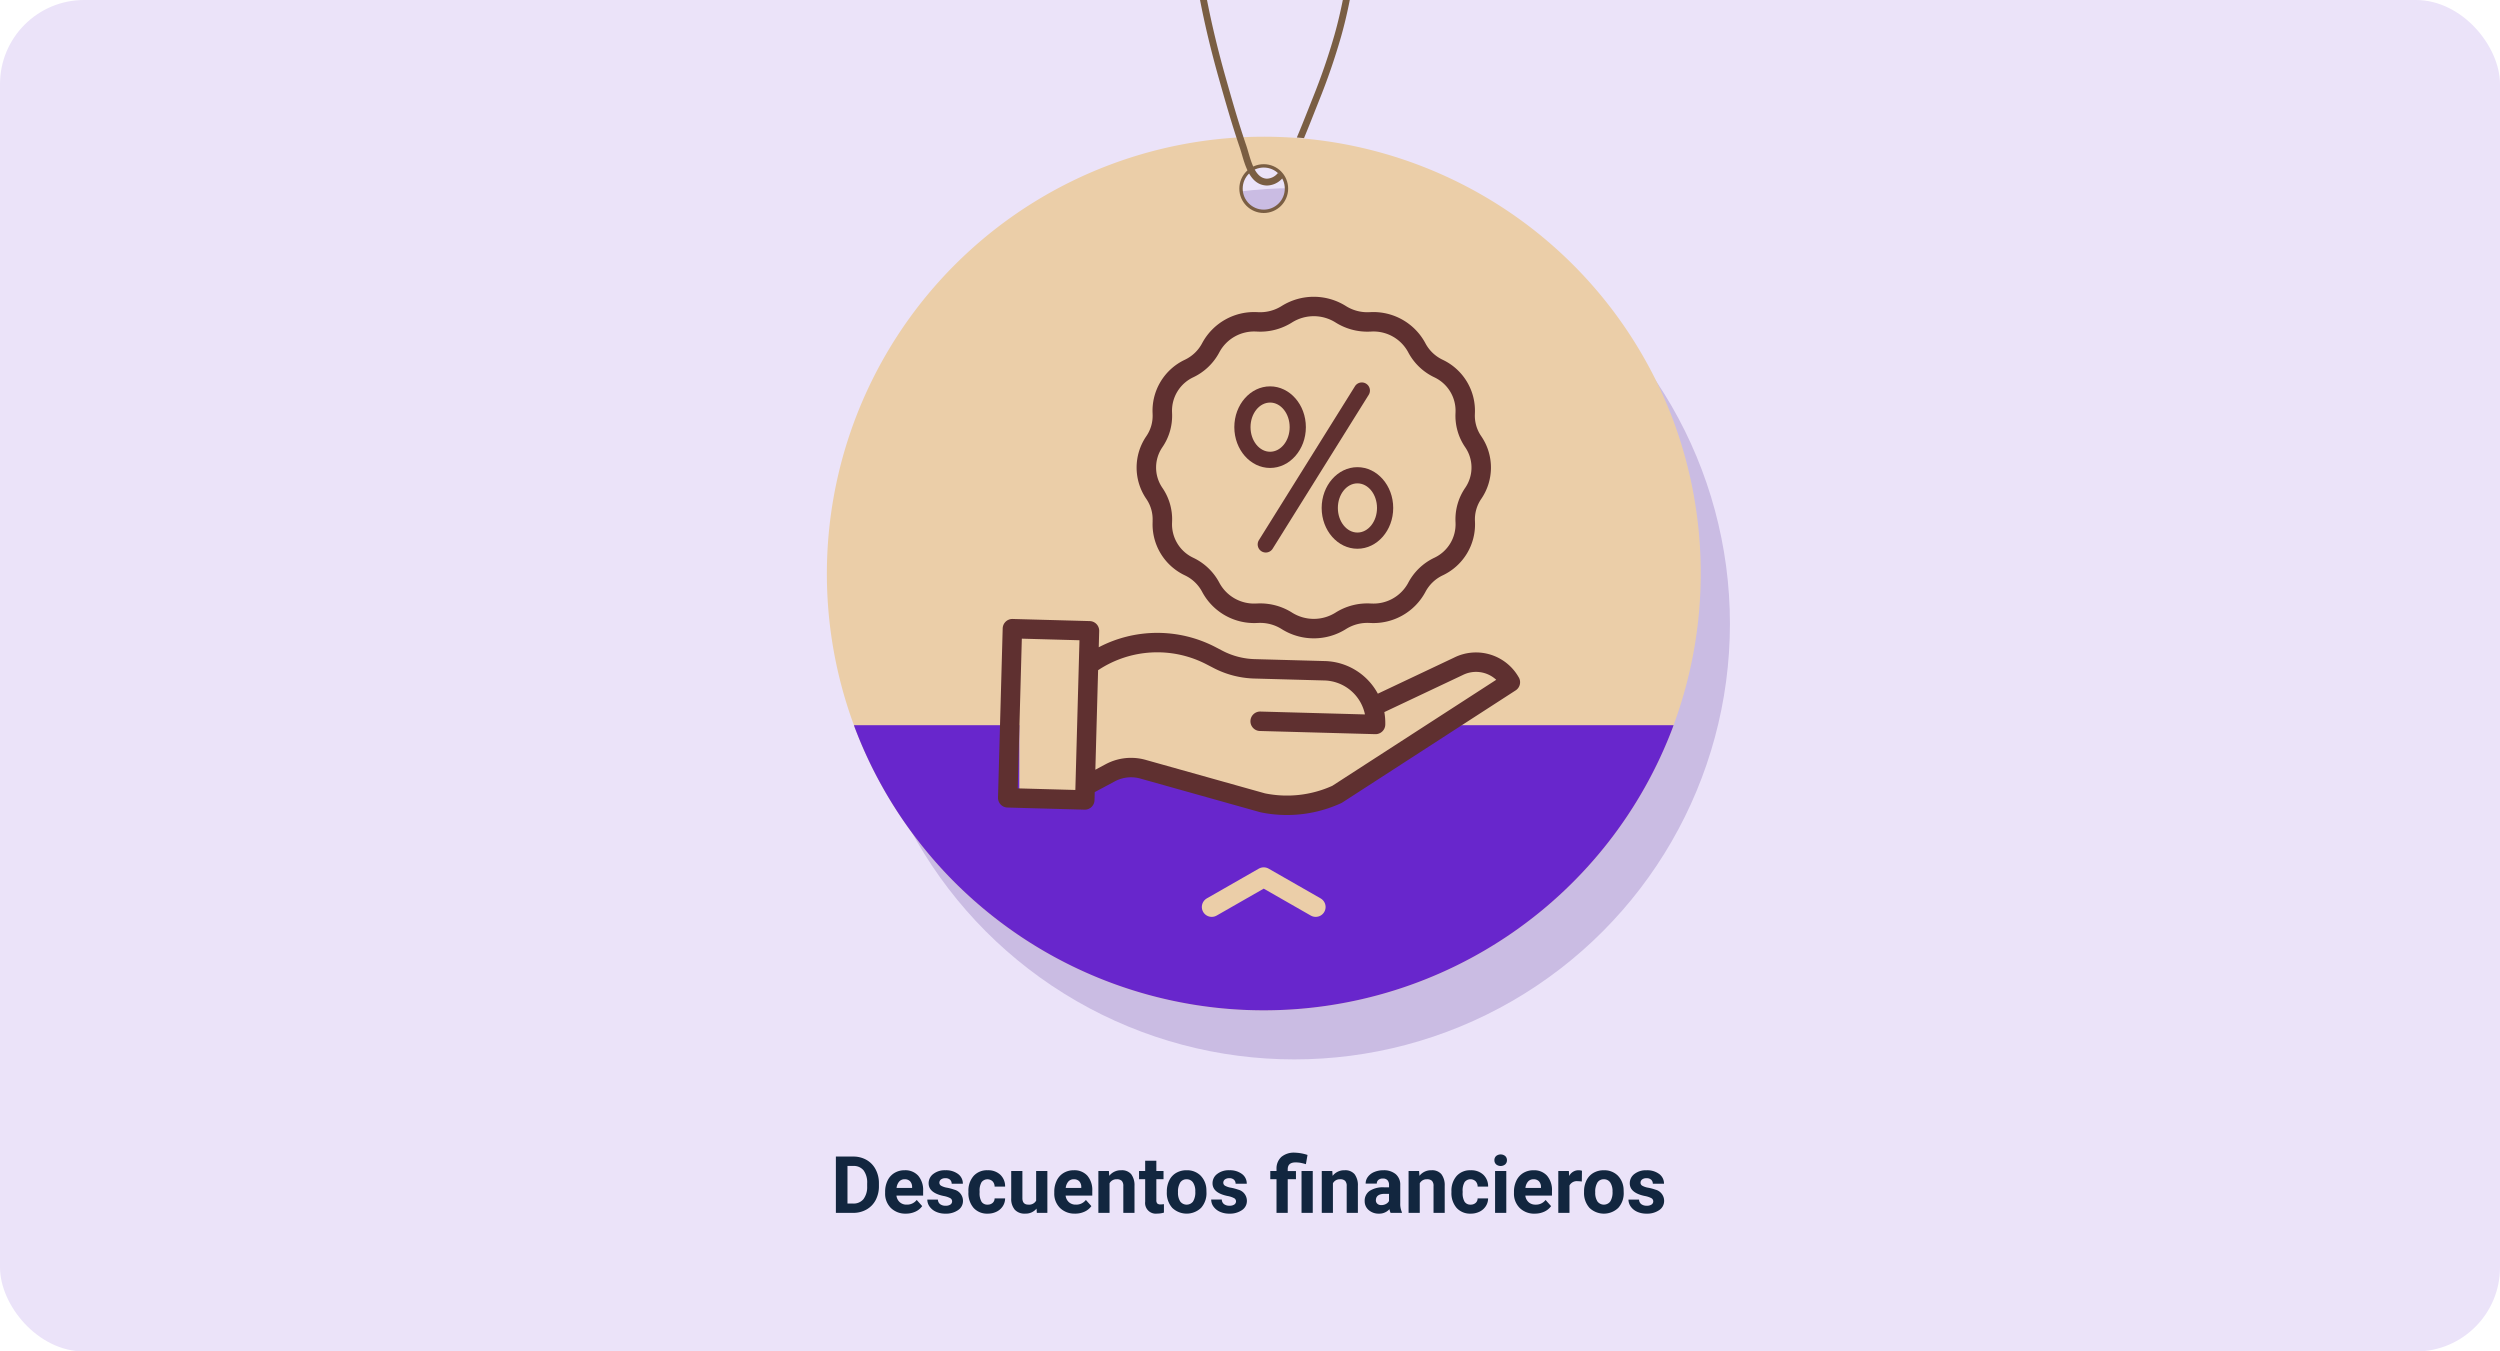 <svg xmlns="http://www.w3.org/2000/svg" xmlns:xlink="http://www.w3.org/1999/xlink" width="505" height="273" viewBox="0 0 505 273">
  <defs>
    <clipPath id="clip-path">
      <rect id="Rectángulo_293214" data-name="Rectángulo 293214" width="176.552" height="204.086" fill="none"/>
    </clipPath>
    <clipPath id="clip-path-2">
      <rect id="Rectángulo_293215" data-name="Rectángulo 293215" width="176.552" height="204.109" fill="none"/>
    </clipPath>
  </defs>
  <g id="Grupo_874485" data-name="Grupo 874485" transform="translate(-285 -3052)">
    <rect id="Rectángulo_293084" data-name="Rectángulo 293084" width="505" height="273" rx="17" transform="translate(285 3052)" fill="#ebe3f9"/>
    <path id="Trazado_594490" data-name="Trazado 594490" d="M1.016,15V3.625h3.5A5.315,5.315,0,0,1,7.2,4.3,4.712,4.712,0,0,1,9.047,6.223a5.928,5.928,0,0,1,.664,2.832v.523a5.945,5.945,0,0,1-.652,2.82,4.672,4.672,0,0,1-1.84,1.914A5.355,5.355,0,0,1,4.539,15ZM3.359,5.523v7.594H4.492a2.545,2.545,0,0,0,2.1-.9,4.06,4.06,0,0,0,.742-2.57v-.6a4.124,4.124,0,0,0-.719-2.629,2.537,2.537,0,0,0-2.1-.895Zm11.8,9.633a4.15,4.15,0,0,1-3.027-1.141,4.054,4.054,0,0,1-1.168-3.039v-.219a5.106,5.106,0,0,1,.492-2.277,3.612,3.612,0,0,1,1.395-1.547,3.914,3.914,0,0,1,2.059-.543,3.508,3.508,0,0,1,2.73,1.094,4.444,4.444,0,0,1,1,3.1v.922H13.25a2.1,2.1,0,0,0,.66,1.328,2,2,0,0,0,1.395.5,2.437,2.437,0,0,0,2.039-.945l1.109,1.242a3.389,3.389,0,0,1-1.375,1.121A4.511,4.511,0,0,1,15.156,15.156ZM14.9,8.211a1.411,1.411,0,0,0-1.09.455,2.357,2.357,0,0,0-.535,1.3h3.141V9.788a1.681,1.681,0,0,0-.406-1.165A1.456,1.456,0,0,0,14.9,8.211Zm9.594,4.453a.727.727,0,0,0-.41-.652,4.659,4.659,0,0,0-1.316-.426q-3.016-.633-3.016-2.562a2.323,2.323,0,0,1,.934-1.879,3.766,3.766,0,0,1,2.441-.754,4.053,4.053,0,0,1,2.574.758,2.388,2.388,0,0,1,.965,1.969H24.406a1.092,1.092,0,0,0-.312-.8A1.322,1.322,0,0,0,23.117,8a1.351,1.351,0,0,0-.883.258.814.814,0,0,0-.312.656.7.7,0,0,0,.355.605,3.657,3.657,0,0,0,1.2.4A9.8,9.8,0,0,1,24.9,10.3a2.336,2.336,0,0,1,1.789,2.273,2.2,2.2,0,0,1-.992,1.871,4.28,4.28,0,0,1-2.562.715,4.47,4.47,0,0,1-1.887-.379,3.166,3.166,0,0,1-1.293-1.039,2.414,2.414,0,0,1-.469-1.426h2.141a1.179,1.179,0,0,0,.445.922,1.766,1.766,0,0,0,1.109.32,1.635,1.635,0,0,0,.98-.246A.766.766,0,0,0,24.492,12.664Zm7.164.672a1.481,1.481,0,0,0,1.016-.344,1.2,1.2,0,0,0,.406-.914H35.2a2.9,2.9,0,0,1-.469,1.574,3.093,3.093,0,0,1-1.262,1.109,3.949,3.949,0,0,1-1.77.395A3.67,3.67,0,0,1,28.836,14a4.56,4.56,0,0,1-1.047-3.184v-.148a4.508,4.508,0,0,1,1.039-3.117A3.627,3.627,0,0,1,31.68,6.391a3.555,3.555,0,0,1,2.543.9A3.2,3.2,0,0,1,35.2,9.7H33.078a1.551,1.551,0,0,0-.406-1.072,1.51,1.51,0,0,0-2.223.163,3.333,3.333,0,0,0-.4,1.866v.235a3.375,3.375,0,0,0,.4,1.878A1.377,1.377,0,0,0,31.656,13.336Zm9.891.8a2.831,2.831,0,0,1-2.312,1.016,2.67,2.67,0,0,1-2.074-.781,3.335,3.335,0,0,1-.73-2.289V6.547h2.258v5.467q0,1.322,1.2,1.322a1.63,1.63,0,0,0,1.578-.8V6.547h2.266V15H41.609Zm7.781,1.016A4.15,4.15,0,0,1,46.3,14.016a4.054,4.054,0,0,1-1.168-3.039v-.219a5.106,5.106,0,0,1,.492-2.277A3.612,3.612,0,0,1,47.02,6.934a3.914,3.914,0,0,1,2.059-.543,3.508,3.508,0,0,1,2.73,1.094,4.444,4.444,0,0,1,1,3.1v.922H47.422a2.1,2.1,0,0,0,.66,1.328,2,2,0,0,0,1.395.5,2.437,2.437,0,0,0,2.039-.945l1.109,1.242a3.389,3.389,0,0,1-1.375,1.121A4.511,4.511,0,0,1,49.328,15.156ZM49.07,8.211a1.411,1.411,0,0,0-1.09.455,2.357,2.357,0,0,0-.535,1.3h3.141V9.788a1.681,1.681,0,0,0-.406-1.165A1.456,1.456,0,0,0,49.07,8.211Zm7.094-1.664.07.977a2.951,2.951,0,0,1,2.43-1.133,2.453,2.453,0,0,1,2,.789,3.682,3.682,0,0,1,.672,2.359V15H59.078V9.581a1.47,1.47,0,0,0-.312-1.045,1.4,1.4,0,0,0-1.039-.325,1.553,1.553,0,0,0-1.43.814V15H54.039V6.547ZM65.75,4.469V6.547H67.2V8.2H65.75v4.219a1.007,1.007,0,0,0,.18.672.9.9,0,0,0,.688.2,3.6,3.6,0,0,0,.664-.055v1.711a4.648,4.648,0,0,1-1.367.2,2.156,2.156,0,0,1-2.422-2.4V8.2H62.258V6.547h1.234V4.469ZM67.867,10.7a5.013,5.013,0,0,1,.484-2.242A3.546,3.546,0,0,1,69.746,6.93a4.069,4.069,0,0,1,2.113-.539,3.849,3.849,0,0,1,2.793,1.047,4.2,4.2,0,0,1,1.207,2.844l.016.578a4.418,4.418,0,0,1-1.086,3.121,4.209,4.209,0,0,1-5.832,0,4.5,4.5,0,0,1-1.09-3.187Zm2.258.16a3.16,3.16,0,0,0,.453,1.843,1.628,1.628,0,0,0,2.578.008,3.457,3.457,0,0,0,.461-2.015,3.128,3.128,0,0,0-.461-1.831,1.5,1.5,0,0,0-1.3-.649,1.474,1.474,0,0,0-1.281.646A3.516,3.516,0,0,0,70.125,10.856Zm11.719,1.808a.727.727,0,0,0-.41-.652,4.659,4.659,0,0,0-1.316-.426Q77.1,10.953,77.1,9.023a2.323,2.323,0,0,1,.934-1.879,3.766,3.766,0,0,1,2.441-.754,4.053,4.053,0,0,1,2.574.758,2.388,2.388,0,0,1,.965,1.969H81.758a1.092,1.092,0,0,0-.312-.8A1.322,1.322,0,0,0,80.469,8a1.351,1.351,0,0,0-.883.258.814.814,0,0,0-.312.656.7.7,0,0,0,.355.605,3.657,3.657,0,0,0,1.2.4,9.8,9.8,0,0,1,1.422.379,2.336,2.336,0,0,1,1.789,2.273,2.2,2.2,0,0,1-.992,1.871,4.28,4.28,0,0,1-2.562.715,4.47,4.47,0,0,1-1.887-.379A3.166,3.166,0,0,1,77.3,13.738a2.414,2.414,0,0,1-.469-1.426h2.141a1.179,1.179,0,0,0,.445.922,1.766,1.766,0,0,0,1.109.32,1.635,1.635,0,0,0,.98-.246A.766.766,0,0,0,81.844,12.664ZM90.023,15V8.2H88.766V6.547h1.258V6.156A3.17,3.17,0,0,1,91,3.7a3.945,3.945,0,0,1,2.723-.863,9.031,9.031,0,0,1,2.563.461l-.328,1.867a10,10,0,0,0-1.187-.293,5.835,5.835,0,0,0-.906-.066q-1.578,0-1.578,1.4v.344h1.664V8.2H92.289V15Zm7.32,0H95.078V6.547h2.266Zm3.945-8.453.07.977a2.951,2.951,0,0,1,2.43-1.133,2.453,2.453,0,0,1,2,.789,3.682,3.682,0,0,1,.672,2.359V15H104.2V9.581a1.47,1.47,0,0,0-.312-1.045,1.4,1.4,0,0,0-1.039-.325,1.553,1.553,0,0,0-1.43.814V15H99.164V6.547ZM113.07,15a2.507,2.507,0,0,1-.227-.758,2.732,2.732,0,0,1-2.133.914,3,3,0,0,1-2.059-.719,2.312,2.312,0,0,1-.816-1.812,2.389,2.389,0,0,1,1-2.062,4.915,4.915,0,0,1,2.879-.727h1.039V9.352a1.393,1.393,0,0,0-.3-.937,1.183,1.183,0,0,0-.949-.352,1.345,1.345,0,0,0-.895.273.929.929,0,0,0-.324.75h-2.258a2.268,2.268,0,0,1,.453-1.359,3,3,0,0,1,1.281-.98,4.669,4.669,0,0,1,1.859-.355,3.689,3.689,0,0,1,2.48.785,2.747,2.747,0,0,1,.918,2.207v3.664a4.041,4.041,0,0,0,.336,1.82V15ZM111.2,13.43a1.945,1.945,0,0,0,.922-.223,1.462,1.462,0,0,0,.625-.6V11.156h-.844q-1.7,0-1.8,1.172l-.008.133a.9.9,0,0,0,.3.7A1.153,1.153,0,0,0,111.2,13.43Zm7.625-6.883.07.977a2.951,2.951,0,0,1,2.43-1.133,2.453,2.453,0,0,1,2,.789A3.682,3.682,0,0,1,124,9.539V15h-2.258V9.581a1.47,1.47,0,0,0-.312-1.045,1.4,1.4,0,0,0-1.039-.325,1.553,1.553,0,0,0-1.43.814V15H116.7V6.547Zm10.4,6.789a1.481,1.481,0,0,0,1.016-.344,1.2,1.2,0,0,0,.406-.914h2.117a2.9,2.9,0,0,1-.469,1.574,3.093,3.093,0,0,1-1.262,1.109,3.949,3.949,0,0,1-1.77.395A3.67,3.67,0,0,1,126.406,14a4.56,4.56,0,0,1-1.047-3.184v-.148A4.508,4.508,0,0,1,126.4,7.555a3.627,3.627,0,0,1,2.852-1.164,3.555,3.555,0,0,1,2.543.9,3.2,3.2,0,0,1,.973,2.4h-2.117a1.551,1.551,0,0,0-.406-1.072,1.51,1.51,0,0,0-2.223.163,3.333,3.333,0,0,0-.4,1.866v.235a3.375,3.375,0,0,0,.4,1.878A1.377,1.377,0,0,0,129.227,13.336ZM136.438,15h-2.266V6.547h2.266Zm-2.4-10.641a1.112,1.112,0,0,1,.34-.836,1.465,1.465,0,0,1,1.848,0,1.105,1.105,0,0,1,.344.836,1.109,1.109,0,0,1-.348.844,1.448,1.448,0,0,1-1.836,0A1.109,1.109,0,0,1,134.039,4.359Zm8.148,10.8a4.15,4.15,0,0,1-3.027-1.141,4.054,4.054,0,0,1-1.168-3.039v-.219a5.106,5.106,0,0,1,.492-2.277,3.612,3.612,0,0,1,1.395-1.547,3.914,3.914,0,0,1,2.059-.543,3.508,3.508,0,0,1,2.73,1.094,4.444,4.444,0,0,1,1,3.1v.922h-5.383a2.1,2.1,0,0,0,.66,1.328,2,2,0,0,0,1.395.5,2.437,2.437,0,0,0,2.039-.945l1.109,1.242a3.389,3.389,0,0,1-1.375,1.121A4.511,4.511,0,0,1,142.188,15.156Zm-.258-6.945a1.411,1.411,0,0,0-1.09.455,2.357,2.357,0,0,0-.535,1.3h3.141V9.788a1.681,1.681,0,0,0-.406-1.165A1.456,1.456,0,0,0,141.93,8.211Zm9.766.453a6.134,6.134,0,0,0-.812-.062,1.654,1.654,0,0,0-1.68.867V15h-2.258V6.547h2.133l.063,1.008a2.092,2.092,0,0,1,1.883-1.164,2.366,2.366,0,0,1,.7.1Zm.453,2.031a5.013,5.013,0,0,1,.484-2.242,3.546,3.546,0,0,1,1.395-1.523,4.069,4.069,0,0,1,2.113-.539,3.849,3.849,0,0,1,2.793,1.047,4.2,4.2,0,0,1,1.207,2.844l.016.578a4.418,4.418,0,0,1-1.086,3.121,4.209,4.209,0,0,1-5.832,0,4.5,4.5,0,0,1-1.09-3.187Zm2.258.16a3.16,3.16,0,0,0,.453,1.843,1.628,1.628,0,0,0,2.578.008,3.457,3.457,0,0,0,.461-2.015,3.128,3.128,0,0,0-.461-1.831,1.5,1.5,0,0,0-1.3-.649,1.474,1.474,0,0,0-1.281.646A3.516,3.516,0,0,0,154.406,10.856Zm11.719,1.808a.727.727,0,0,0-.41-.652,4.659,4.659,0,0,0-1.316-.426q-3.016-.633-3.016-2.562a2.323,2.323,0,0,1,.934-1.879,3.766,3.766,0,0,1,2.441-.754,4.053,4.053,0,0,1,2.574.758,2.388,2.388,0,0,1,.965,1.969h-2.258a1.092,1.092,0,0,0-.312-.8A1.322,1.322,0,0,0,164.75,8a1.351,1.351,0,0,0-.883.258.814.814,0,0,0-.312.656.7.7,0,0,0,.355.605,3.657,3.657,0,0,0,1.2.4,9.8,9.8,0,0,1,1.422.379,2.336,2.336,0,0,1,1.789,2.273,2.205,2.205,0,0,1-.992,1.871,4.28,4.28,0,0,1-2.562.715,4.47,4.47,0,0,1-1.887-.379,3.166,3.166,0,0,1-1.293-1.039,2.414,2.414,0,0,1-.469-1.426h2.141a1.179,1.179,0,0,0,.445.922,1.766,1.766,0,0,0,1.109.32,1.635,1.635,0,0,0,.98-.246A.766.766,0,0,0,166.125,12.664Z" transform="translate(452.832 3282)" fill="#12263f"/>
    <g id="Grupo_873823" data-name="Grupo 873823">
      <g id="Grupo_873821" data-name="Grupo 873821">
        <g id="Grupo_873820" data-name="Grupo 873820" transform="translate(-526.553)">
          <circle id="Elipse_4735" data-name="Elipse 4735" cx="88" cy="88" r="88" transform="translate(985 3090)" fill="#cabce3"/>
          <g id="Grupo_873818" data-name="Grupo 873818" transform="translate(978.552 3052)">
            <g id="Grupo_873809" data-name="Grupo 873809">
              <g id="Grupo_873808" data-name="Grupo 873808" clip-path="url(#clip-path)">
                <path id="Trazado_593860" data-name="Trazado 593860" d="M170.936,84.749A88.294,88.294,0,0,0,5.492,146.484c.041.124.083.235.124.359a88.307,88.307,0,0,0,165.32,0c.041-.124.083-.235.124-.359a88.557,88.557,0,0,0-.124-61.735M88.283,42.691a4.6,4.6,0,1,1,4.581-4.609V38.1a4.593,4.593,0,0,1-4.581,4.6" fill="#ebcea8"/>
                <path id="Trazado_593861" data-name="Trazado 593861" d="M171.062,146.491c-.041.124-.083.235-.124.359a88.307,88.307,0,0,1-165.32,0c-.041-.124-.083-.235-.124-.359Z" fill="#6826cc"/>
              </g>
            </g>
            <g id="Grupo_873813" data-name="Grupo 873813">
              <g id="Grupo_873812" data-name="Grupo 873812" clip-path="url(#clip-path)">
                <circle id="Elipse_4734" data-name="Elipse 4734" cx="4.591" cy="4.591" r="4.591" transform="translate(83.686 33.505)" fill="none" stroke="#7a5e43" stroke-miterlimit="10" stroke-width="0.68"/>
              </g>
            </g>
            <g id="Grupo_873817" data-name="Grupo 873817">
              <g id="Grupo_873816" data-name="Grupo 873816" clip-path="url(#clip-path)">
                <path id="Trazado_593870" data-name="Trazado 593870" d="M104.249,0c-.461,2.306-1.01,4.671-1.693,7.08A128.751,128.751,0,0,1,98.15,19.855l-.951,2.4c-.722,1.826-1.46,3.684-2.24,5.526l1.452.12c.72-1.718,1.4-3.443,2.071-5.14l.949-2.394a130.434,130.434,0,0,0,4.451-12.91c.719-2.538,1.3-5.031,1.774-7.457Z" fill="#7a5e43"/>
                <path id="Trazado_593871" data-name="Trazado 593871" d="M91.18,34.906c-.092.1-.179.211-.277.3a2.943,2.943,0,0,1-2,.887c-2.2-.086-3.055-3.009-3.741-5.359-.144-.49-.277-.948-.413-1.343-1.566-4.563-2.874-9.179-4.138-13.643C79.024,10.139,77.787,4.978,76.816,0H75.41c.984,5.1,2.248,10.379,3.877,16.126,1.21,4.273,2.582,9.117,4.16,13.716.13.377.257.813.393,1.281.767,2.629,1.817,6.227,5.012,6.351h.13a4.215,4.215,0,0,0,2.877-1.266c.131-.124.244-.266.367-.4Z" fill="#7a5e43"/>
              </g>
            </g>
          </g>
          <path id="Trazado_593872" data-name="Trazado 593872" d="M-21088-7107.893l6.008,10.5-6.008,10.5" transform="translate(8164.216 -17852.791) rotate(-90)" fill="none" stroke="#ebcea8" stroke-linecap="round" stroke-linejoin="round" stroke-width="4"/>
        </g>
        <path id="Trazado_593878" data-name="Trazado 593878" d="M-7878.132-8506.5v21.966h13.716l.643-2.785a14.6,14.6,0,0,1,11.037-2.572c6.644,1.071,26.9,6.429,26.9,6.429l9.966-1.071,31.5-19.395-70.293-3.429Z" transform="translate(8369.03 11698.189)" fill="#ebcea8"/>
        <g id="oferta" transform="translate(486.597 3111.951)">
          <path id="Trazado_593873" data-name="Trazado 593873" d="M117.346,45.684l0,.067a11.383,11.383,0,0,0,6.5,10.858l.043.021a7.653,7.653,0,0,1,3.466,3.333l.017.032a11.893,11.893,0,0,0,11.178,6.237l.071,0a8.139,8.139,0,0,1,4.812,1.251,12.2,12.2,0,0,0,12.939,0,8.139,8.139,0,0,1,4.812-1.251l.071,0a11.9,11.9,0,0,0,11.18-6.244l.011-.022a7.667,7.667,0,0,1,3.476-3.34l.035-.017a11.382,11.382,0,0,0,6.5-10.859l0-.063a7.283,7.283,0,0,1,1.267-4.514,11.2,11.2,0,0,0,0-12.664A7.282,7.282,0,0,1,182.441,24l0-.067a11.382,11.382,0,0,0-6.5-10.86l-.038-.019a7.646,7.646,0,0,1-3.461-3.322l-.022-.043a11.9,11.9,0,0,0-11.177-6.237l-.072,0a8.133,8.133,0,0,1-4.81-1.251h0a12.2,12.2,0,0,0-12.939,0,8.146,8.146,0,0,1-4.812,1.25l-.071,0a11.894,11.894,0,0,0-11.176,6.236l-.016.03a7.657,7.657,0,0,1-3.47,3.338l-.04.019a11.382,11.382,0,0,0-6.5,10.859l0,.063a7.278,7.278,0,0,1-1.267,4.513,11.2,11.2,0,0,0,0,12.665,7.277,7.277,0,0,1,1.266,4.513Zm1.965-14.947a11.226,11.226,0,0,0,1.956-6.964l0-.067a7.465,7.465,0,0,1,4.288-7.1l.034-.016a11.561,11.561,0,0,0,5.236-5.041l.019-.036a7.962,7.962,0,0,1,7.491-4.142l.069,0a12.029,12.029,0,0,0,7.116-1.849,8.252,8.252,0,0,1,8.753,0,12.057,12.057,0,0,0,7.115,1.85l.069,0a7.95,7.95,0,0,1,7.488,4.134l.026.049a11.559,11.559,0,0,0,5.232,5.034l.033.016a7.466,7.466,0,0,1,4.292,7.1l0,.07a11.224,11.224,0,0,0,1.957,6.963,7.251,7.251,0,0,1,0,8.2,11.236,11.236,0,0,0-1.955,6.965l0,.066a7.469,7.469,0,0,1-4.293,7.1l-.029.013a11.574,11.574,0,0,0-5.241,5.049l-.014.029a7.958,7.958,0,0,1-7.492,4.142l-.068,0a12.052,12.052,0,0,0-7.117,1.85,8.253,8.253,0,0,1-8.751,0,12.032,12.032,0,0,0-6.45-1.869q-.332,0-.666.018l-.069,0a7.953,7.953,0,0,1-7.494-4.145l-.02-.037a11.547,11.547,0,0,0-5.228-5.032l-.036-.018a7.464,7.464,0,0,1-4.292-7.1l0-.07a11.234,11.234,0,0,0-1.957-6.963,7.252,7.252,0,0,1,0-8.2Zm0,0" transform="translate(-86.11 -0.346)" fill="#5f3030"/>
          <path id="Trazado_593874" data-name="Trazado 593874" d="M205.274,91.02a1.636,1.636,0,0,0,2.254-.522l19.385-31.055a1.637,1.637,0,1,0-2.777-1.733L204.753,88.765a1.636,1.636,0,0,0,.522,2.255Zm0,0" transform="translate(-152.049 -39.609)" fill="#5f3030"/>
          <path id="Trazado_593875" data-name="Trazado 593875" d="M188.66,77.2c3.985,0,7.227-3.7,7.227-8.241s-3.242-8.24-7.227-8.24-7.226,3.7-7.226,8.24S184.675,77.2,188.66,77.2Zm0-13.209c2.181,0,3.954,2.228,3.954,4.968s-1.774,4.968-3.954,4.968-3.954-2.23-3.954-4.968S186.48,63.992,188.66,63.992Zm0,0" transform="translate(-133.698 -42.625)" fill="#5f3030"/>
          <path id="Trazado_593876" data-name="Trazado 593876" d="M267.684,148.756c0,4.544,3.242,8.24,7.226,8.24s7.227-3.7,7.227-8.24-3.242-8.24-7.226-8.24S267.684,144.211,267.684,148.756Zm11.181,0c0,2.739-1.774,4.968-3.954,4.968s-3.954-2.228-3.954-4.968,1.774-4.968,3.954-4.968S278.865,146.016,278.865,148.756Zm0,0" transform="translate(-202.306 -106.1)" fill="#5f3030"/>
          <path id="Trazado_593877" data-name="Trazado 593877" d="M105.2,277.32a9.918,9.918,0,0,0-13.1-3.992L76.726,280.6a12.529,12.529,0,0,0-10.68-6.589l-14.2-.391a15.01,15.01,0,0,1-6.453-1.666L43.95,271.2a25.484,25.484,0,0,0-23.6.025l.09-3.273a1.963,1.963,0,0,0-1.909-2.017l-15.569-.428a1.963,1.963,0,0,0-2.016,1.909L0,301.582A1.964,1.964,0,0,0,1.91,303.6l15.569.428h.055a1.965,1.965,0,0,0,1.962-1.91l.044-1.635,4.045-2.166a6.94,6.94,0,0,1,5.179-.567l24.153,6.779c.042.012.084.022.128.032a25.863,25.863,0,0,0,5.309.547A26.2,26.2,0,0,0,69.3,302.721a1.925,1.925,0,0,0,.244-.132l35.02-22.653a1.962,1.962,0,0,0,.643-2.615ZM3.981,299.727l.832-30.241,11.644.32-.833,30.242Zm63.547-.515a22.254,22.254,0,0,1-13.614,1.519l-24.088-6.76a10.853,10.853,0,0,0-8.093.885l-2.067,1.106.554-20.107a21.581,21.581,0,0,1,21.925-1.17l1.445.749a18.954,18.954,0,0,0,8.152,2.105l14.2.391a8.61,8.61,0,0,1,8.184,6.861l-21.149-.582a1.964,1.964,0,0,0-.107,3.926l23.34.642h.056a1.965,1.965,0,0,0,1.962-1.91,12.529,12.529,0,0,0-.19-2.547l15.773-7.454.046-.022a6,6,0,0,1,6.784.949Zm0,0" transform="translate(0 -200.427)" fill="#5f3030"/>
        </g>
      </g>
      <rect id="Rectángulo_293219" data-name="Rectángulo 293219" width="295" height="214" transform="translate(390 3052)" fill="none"/>
    </g>
  </g>
</svg>

